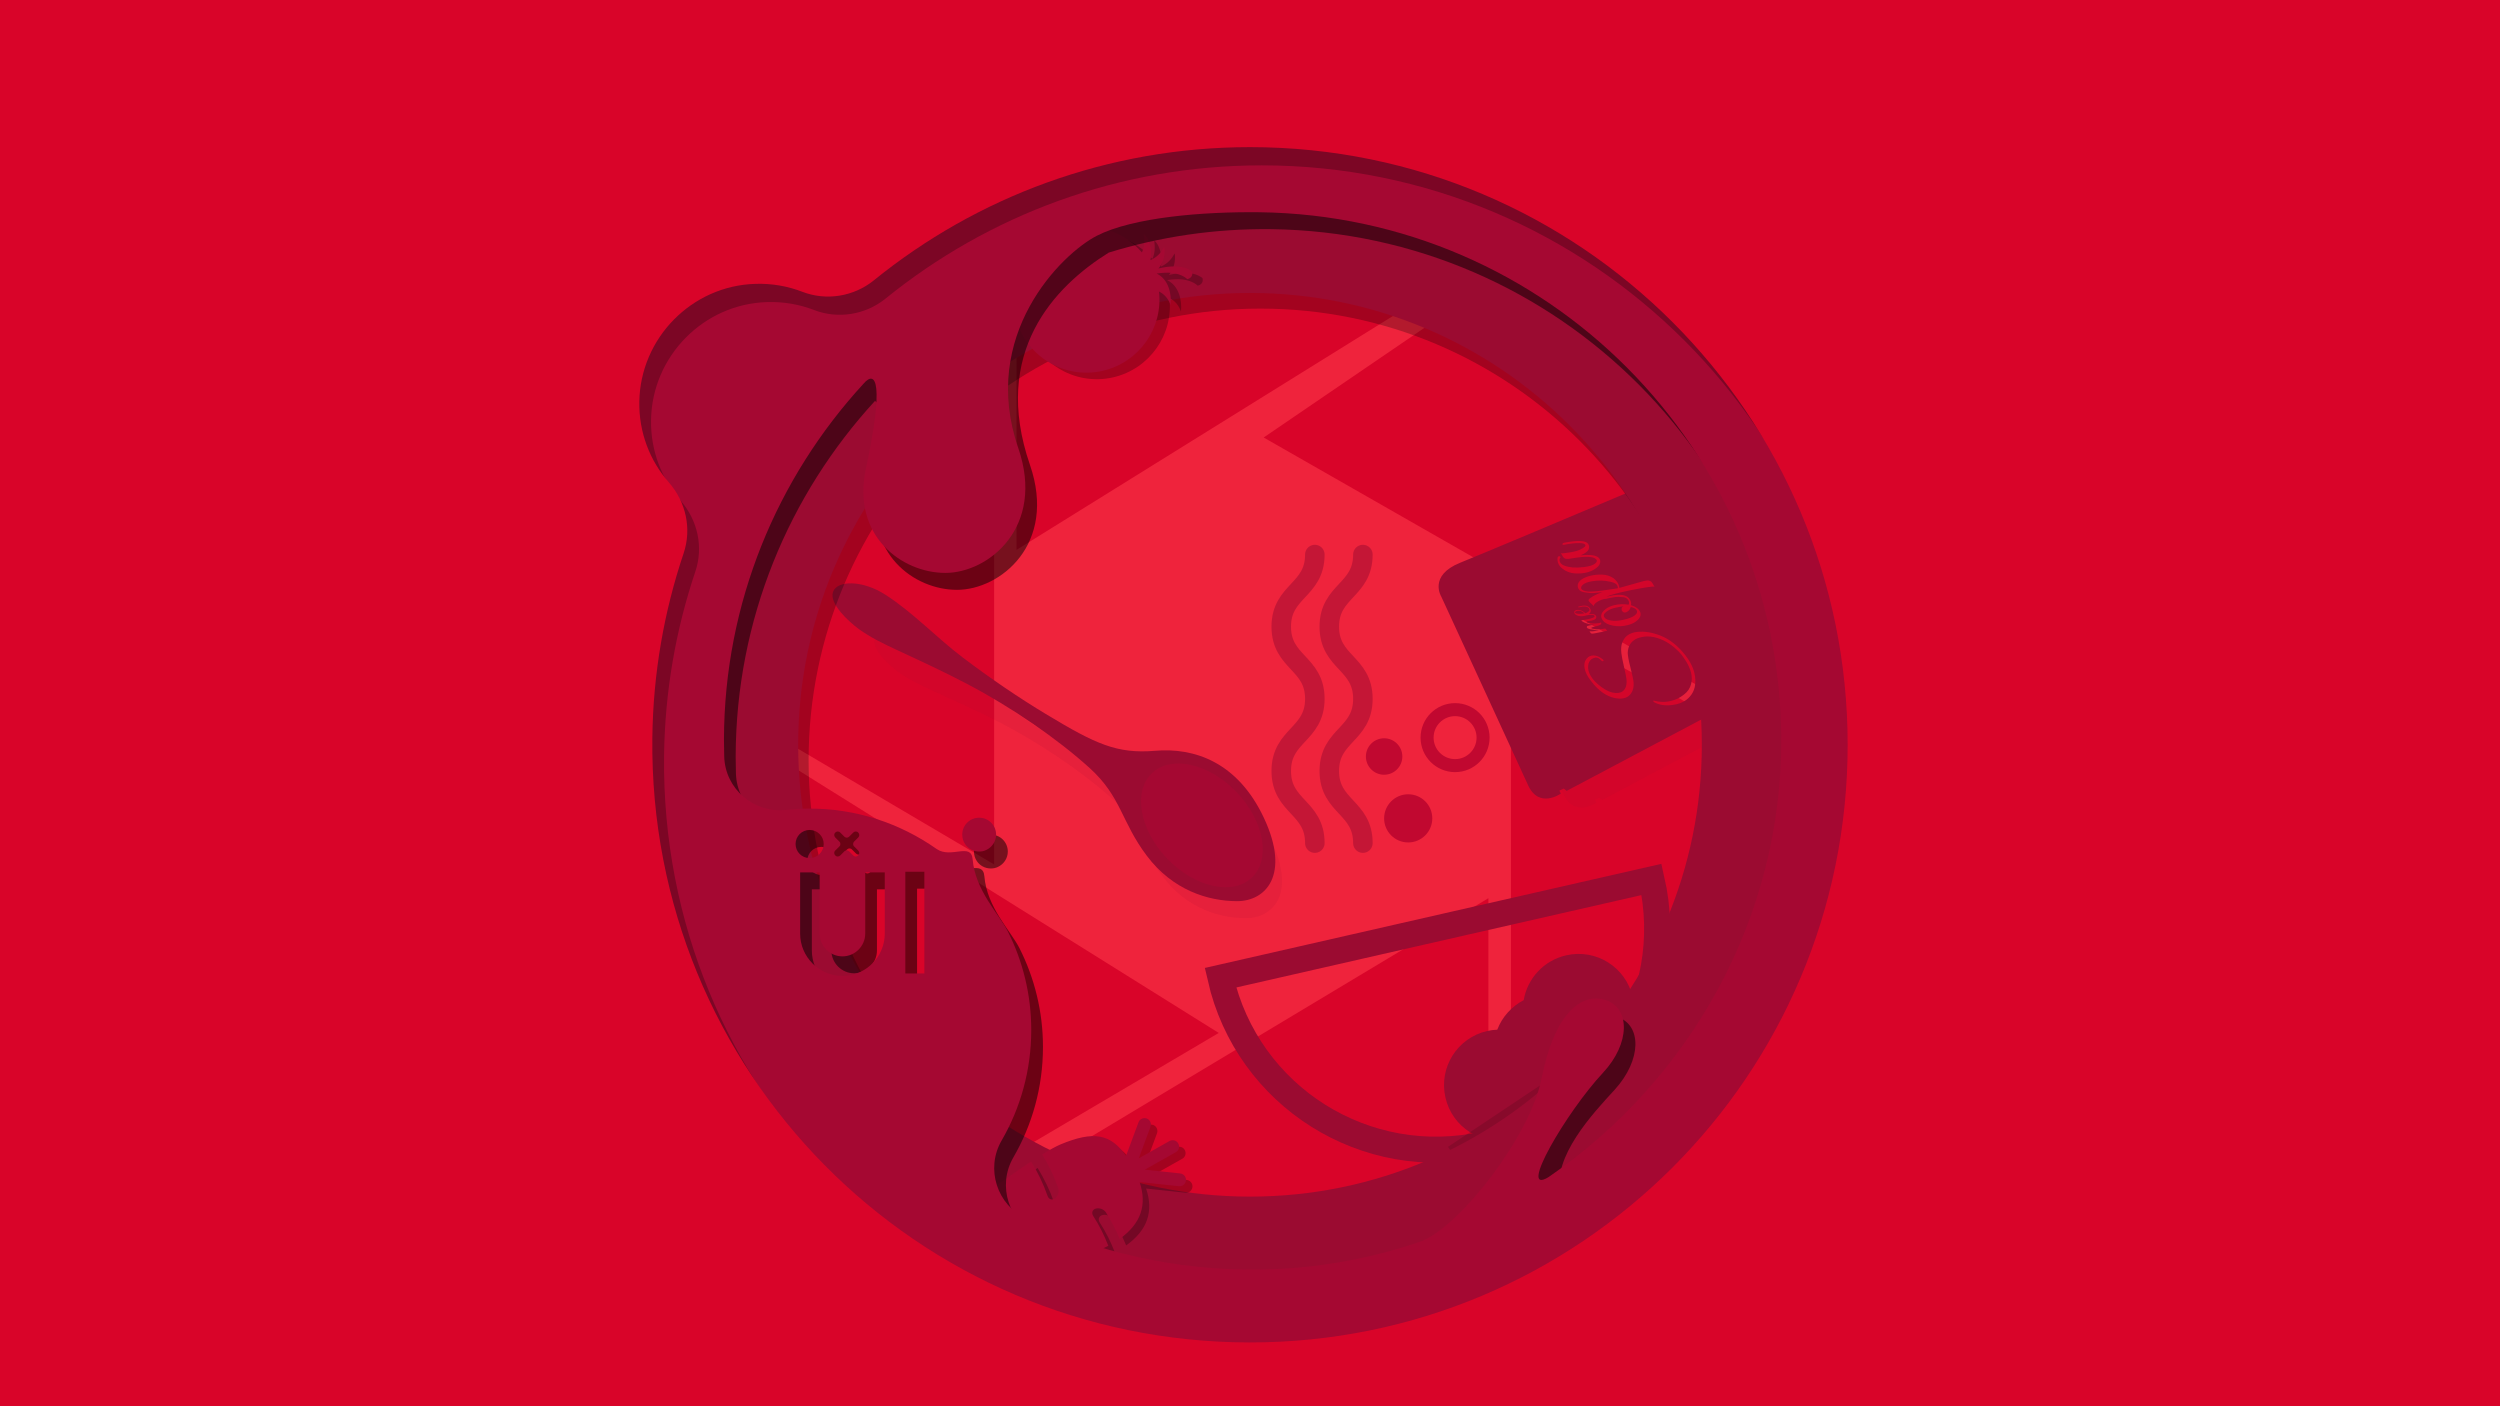     <svg id="mesopa_mix" xmlns="http://www.w3.org/2000/svg" viewBox="0 0 1920 1080" enable-background="new 0 0 1920 1080">
      <style type="text/css">
        .vapor {
          opacity: 0.5;
        }

        .spoon_shadow {
          opacity:.35;
          -webkit-filter:url(#AI_GaussianBlur_4);
                  filter:url(#AI_GaussianBlur_4)
        }

        .fill_color--one {
          fill:#d90429;
        }

        .stroke_color--three {
          stroke: #9b0b31;
        }

        .fill_color--three {
          fill: #9b0b31;
        }

        .fill_color--seven {
          fill:#a50832
        }

        .fill_color--eight {
          fill:#c10830
        }

        .stroke_color--eight {
          stroke:#c10830
        }

        .fill_color--seven {
          fill:#a50832;
        }

        .mesopa_bag-shadow {
          opacity:.35;
          -webkit-filter:url(#AI_GaussianBlur_4);
                  filter:url(#AI_GaussianBlur_4)
        }

        .layer_three-shadow {
          -webkit-filter:url(#AI_GaussianBlur_7);
                  filter:url(#AI_GaussianBlur_7);
          opacity:.5
        }

        .carrot_shadow {
          -webkit-filter:url(#AI_GaussianBlur_7);
                  filter:url(#AI_GaussianBlur_7);
          opacity:.5
        }

        .tomato_shadow {
          -webkit-filter:url(#AI_GaussianBlur_7);
                  filter:url(#AI_GaussianBlur_7);
          opacity:.5;
        }

        .bowl_shadow{
          -webkit-filter:url(#AI_GaussianBlur_4);
                  filter:url(#AI_GaussianBlur_4);
          opacity:.35;
        }

        .layer_two-shadow {
          -webkit-filter: url(#AI_GaussianBlur_7);
                  filter: url(#AI_GaussianBlur_7);
          opacity: 0.5;
        }

        .layer_one-shadow {
          -webkit-filter: url(#AI_GaussianBlur_7);
                  filter: url(#AI_GaussianBlur_7);
          opacity: 0.5;
        }


        @-webkit-keyframes cameraBlade {
          100% {
            -webkit-transform: rotate(-360deg);
                    transform: rotate(-360deg);
          }
        }


        @keyframes cameraBlade {
          100% {
            -webkit-transform: rotate(-360deg);
                    transform: rotate(-360deg);
          }
        }

        .camera-blade {
          -webkit-animation: cameraBlade 45s infinite linear;
                  animation: cameraBlade 45s infinite linear;
          -webkit-transform-origin: 961px 570px;
                  transform-origin: 961px 570px;
        }


        @-webkit-keyframes tomatoGroup {
          50% {
            -webkit-transform: translateY(10px) rotate(0.01deg);
                    transform: translateY(10px) rotate(0.01deg);
          }
        }


        @keyframes tomatoGroup {
          50% {
            -webkit-transform: translateY(10px) rotate(0.01deg);
                    transform: translateY(10px) rotate(0.01deg);
          }
        }

        .tomato_group {
          -webkit-animation: tomatoGroup 5s infinite ease-in-out;
                  animation: tomatoGroup 5s infinite ease-in-out;
        }

        @-webkit-keyframes carrotGroup {
          50% {
            -webkit-transform: translateY(15px) rotate(5deg);
                    transform: translateY(15px) rotate(5deg);
          }
        }

        @keyframes carrotGroup {
          50% {
            -webkit-transform: translateY(15px) rotate(5deg);
                    transform: translateY(15px) rotate(5deg);
          }
        }

        .carrot_group {
          -webkit-animation: carrotGroup 3s infinite ease-in-out;
                  animation: carrotGroup 3s infinite ease-in-out;
          -webkit-transform-origin: 776px 944px;
                  transform-origin: 776px 944px;
        }

        @-webkit-keyframes layerTwoGroup {
          100% {
            -webkit-transform: rotate(-360deg);
                    transform: rotate(-360deg);
          }
        }

        @keyframes layerTwoGroup {
          100% {
            -webkit-transform: rotate(-360deg);
                    transform: rotate(-360deg);
          }
        }

        .layer_two-group {
          -webkit-animation: layerTwoGroup 90s infinite linear;
                  animation: layerTwoGroup 90s infinite linear;
          -webkit-transform-origin: 961px 540px;
                  transform-origin: 961px 540px;
        }

        @-webkit-keyframes spoonGroup {
          50% {
            -webkit-transform: translateX(10px) rotate(5deg);
                    transform: translateX(10px) rotate(5deg);
          }
          100% {
            -webkit-transform: translateX(0px) rotate(0deg);
                    transform: translateX(0px) rotate(0deg);
          }
        }

        @keyframes spoonGroup {
          50% {
            -webkit-transform: translateX(10px) rotate(5deg);
                    transform: translateX(10px) rotate(5deg);
          }
          100% {
            -webkit-transform: translateX(0px) rotate(0deg);
                    transform: translateX(0px) rotate(0deg);
          }
        }

        .spoon_group {
          -webkit-animation: spoonGroup 3s infinite ease-in-out;
                  animation: spoonGroup 3s infinite ease-in-out;
          -webkit-transform-origin: 810px 580px;
                  transform-origin: 810px 580px;
        }

        @-webkit-keyframes mesopaBagGroup {
          50% {
            -webkit-transform: translateX(10px) rotate(5deg);
                    transform: translateX(10px) rotate(5deg);
          }
          100% {
            -webkit-transform: translateX(0px) rotate(0deg);
                    transform: translateX(0px) rotate(0deg);
          }
        }

        @keyframes mesopaBagGroup {
          50% {
            -webkit-transform: translateX(10px) rotate(5deg);
                    transform: translateX(10px) rotate(5deg);
          }
          100% {
            -webkit-transform: translateX(0px) rotate(0deg);
                    transform: translateX(0px) rotate(0deg);
          }
        }

        .mesopa_bag-group {
          -webkit-animation: mesopaBagGroup 3s infinite ease-in-out;
                  animation: mesopaBagGroup 3s infinite ease-in-out;
          -webkit-transform-origin: 1286px 474px;
                  transform-origin: 1286px 474px;
        }

        @-webkit-keyframes foodGroup {
          50% {
            -webkit-transform: translateX(10px) rotate(5deg);
                    transform: translateX(10px) rotate(5deg);
          }
          100% {
            -webkit-transform: translateX(0px) rotate(0deg);
                    transform: translateX(0px) rotate(0deg);
          }
        }

        @keyframes foodGroup {
          50% {
            -webkit-transform: translateX(10px) rotate(5deg);
                    transform: translateX(10px) rotate(5deg);
          }
          100% {
            -webkit-transform: translateX(0px) rotate(0deg);
                    transform: translateX(0px) rotate(0deg);
          }
        }

        .food_group {
          -webkit-animation: foodGroup 3s infinite ease-in-out;
                  animation: foodGroup 3s infinite ease-in-out;
          -webkit-transform-origin: 1094px 596px;
                  transform-origin: 1094px 596px;
        }
      </style>

      <filter id="AI_GaussianBlur_7">
        <feGaussianBlur stdDeviation="7"/>
      </filter>
      <filter id="AI_GaussianBlur_4">
        <feGaussianBlur stdDeviation="4"/>
      </filter>

      <path fill="#ef233c" d="M1920 1080H0V0h1921z"/>

      <path class="camera-blade fill_color--one" d="M1099.2 224.4c-42.5-16.9-88.8-26.4-137.3-26.4-65.8 0-127.6 17.2-181.2 47.3v177l318.5-197.9zm232.7 318.1c-9.7-136.7-93.3-253-211.3-308.9L970.5 336l361.4 206.5zm1 26.5c0-3-.2-6-.2-9l-172.3-94.5v416.9c103.6-65.8 172.5-181.5 172.5-313.4zM798 896.9v5c49.4 24.4 105.1 38.2 163.9 38.2 65.8 0 127.6-17.2 181.2-47.3v-203L798 896.9zM591.1 577.8c3.1 132.6 75.7 248 182.8 311.1L936 793.3 591.1 577.8zm172.4-322.2c-101.9 64.7-170.1 177.6-172.4 306.6l172.4 101.7V255.6z"/>

      <g class="bowl_group">
        <path class="bowl_container stroke_color--three" d="M1140.6 878.7c91.4-20.8 148.7-111.9 127.8-203.3l-331.1 75.5c20.8 91.4 111.8 148.6 203.3 127.8z" fill="none" stroke-width="20" stroke-miterlimit="10"/>
        <path class="bowl_content fill_color--three" d="M1253.9 765.8c-5.2-23-28.1-37.4-51.1-32.1-17.3 3.9-29.8 17.9-32.6 34.4-9.4 4.9-16.6 13-20.3 22.7-2.5.1-5.1.4-7.7 1-23 5.2-37.4 28.1-32.1 51.1 5.2 23 28.1 37.4 51.1 32.1 14.4-3.3 25.4-13.5 30.4-26.3 2.5-.1 5.1-.4 7.7-1 17.3-3.9 29.8-17.9 32.6-34.4 16.9-8.8 26.5-28.1 22-47.5z"/>
      </g>

      <path class="bowl_shadow" transform="rotate(-33.716 1180.114 851.003)" d="M1107 838h146v26h-146z"/>

      <path class="vapor stroke_color--three" d="M1009.8 425.9c0 27.7-25.8 27.7-25.8 55.4s25.8 27.7 25.8 55.4-25.8 27.7-25.8 55.4 25.8 27.7 25.8 55.4m36.9-221.6c0 27.7-25.8 27.7-25.8 55.4s25.8 27.7 25.8 55.4-25.8 27.7-25.8 55.4 25.8 27.7 25.8 55.4" fill="none" stroke-width="15" stroke-linecap="round" stroke-miterlimit="10" />

      <g class="spoon_group">
        <path class="fill_color--seven spoon_shadow" d="M672 490.2c-3.1 8.2 11.1 20.9 18.2 26.1 8 5.7 17.1 10 26.2 14.2 17 7.8 34.1 15.4 50.7 23.9 31 16 63.5 37.9 86.1 58.1 22.7 20.2 22 37.3 40.3 61.3 18.3 23.9 43.2 31.4 63.6 31.3 20.4-.1 38.3-18.5 19.7-58.2-18.5-39.7-49.7-49.2-77-46.7-27.2 2.4-42.3-4.6-76.3-24.6-20.5-12.2-40.3-25.6-59.5-39.8-18.8-13.9-35.2-31.5-55-43.9-16-10.1-34-9.9-37-1.7z"/>
        <path class="fill_color--three" d="M639.8 454.5c-3.3 9 12.1 23 19.9 28.7 8.7 6.3 18.6 11.1 28.5 15.7 18.5 8.6 37 17.1 55 26.6 33.7 17.7 69 42 93.6 64.3s24.1 41.1 44 67.5 47 34.7 69.1 34.8c22.1.1 41.3-20 20.9-63.7s-54.2-54.3-83.6-51.8c-29.4 2.5-45.8-5.3-82.8-27.5-22.3-13.4-43.9-28.2-64.7-43.9-20.4-15.4-38.4-34.8-59.8-48.5-17.4-11.2-36.8-11.2-40.1-2.2z"/>
        <ellipse class="fill_color--seven" transform="rotate(-43.788 923.073 633.936)" cx="923.1" cy="633.9" rx="36.9" ry="55.5"/>
      </g>

      <g class="food_group">
        <circle class="fill_color--eight" cx="1063" cy="581" r="14"/>
        <circle class="stroke_color--eight" cx="1117.5" cy="566.5" r="21.5" fill="none" stroke-width="10" stroke-miterlimit="10"/>
        <circle class="fill_color--eight" cx="1081.5" cy="628.5" r="18.5"/>
      </g>

      <g class="mesopa_bag-group">
        <path class="mesopa_bag-shadow fill_color--seven" d="M1165.3 532.4l-31-67.3s-10.2-16.1 14.3-26c35-14.1 246.8-103.9 246.8-103.9l4.5 15.9s20.8 18.1 38.6 56.9 20.7 72.1 20.7 72.1l7 9.2-235.7 125-2.2-1.8-3.4 1.6 1.1 2.3s-16.7 11.8-25.1-6.4c-8.3-18.2-35.6-77.6-35.6-77.6z"/>
        <path class="mesopa_bag-word fill_color--three" d="M1214.5 450.5c-.3.7-.3 1.3.1 1.9 1.1 1.4 3.7 2.1 7.8 1.9 4.1-.1 10.8-1 20.1-2.5.1-.9-.2-1.9-.9-2.8-.7-.9-2.4-1.7-5.2-2.3-4.4-1-8.9-1.1-13.7-.3-3.1.5-5.3 1.3-6.7 2.4-.6.4-1.1 1-1.5 1.7zm31.4 15.8c.3-.2.6-.4 1-.6-1.5.1-3.6.4-6.1 1-2.8.6-5.3 1.6-7.2 3.2-2 1.5-2.4 3-1.2 4.5.8 1.1 2.6 1.8 5.2 2.2 2.6.4 5.6.2 9.1-.6 4-.8 7-2 8.8-3.4 1.9-1.4 2.2-2.9 1.2-4.3-.8-1-2.2-1.7-4.3-2.1-.4 1.4-1.2 2.5-2.2 3.3-1.8 1.3-3.2 1.2-4.3-.1-.4-.5-.6-1.1-.5-1.7-.1-.7.1-1.2.5-1.4zm-32.3 2.9c-1.5-.3-2.8-.1-3.7.6-.3.3-.4.5-.2.8.4.5 1.5.8 3.5.8 1.2 0 2.4-.1 3.6-.3-.2-.3-.7-.6-1.3-1-.6-.5-1.3-.8-1.9-.9z"/>
        <path class="mesopa_bag-with-word fill_color--three" d="M1106.9 458.2l31 67.3s27.3 59.4 35.7 77.6c8.4 18.3 25.1 6.4 25.1 6.4l-1.1-2.3 3.4-1.6 2.2 1.8 235.8-125-7-9.2s-2.9-33.3-20.7-72.1c-17.9-38.8-38.6-56.9-38.6-56.9l-4.5-15.9s-211.8 89.8-246.8 103.9c-24.6 9.9-14.5 26-14.5 26zm122.9 27.2c-4.1.9-6.5 1.3-7.3 1.2-.4 0-.7-.3-1-.6-.1-.1-.2-.3-.3-.6-.2-.3-.3-.5-.5-.7.8.4 3.3.2 7.3-.6-1.6 0-2.7-.1-3.3-.2-.6-.1-1-.2-1.3-.3-.3-.1-.5-.1-.7-.1-.2 0-.4-.1-.7-.1-.3-.1-.5-.1-.7-.1-.2 0-.4-.1-.6-.2-.3-.1-.5-.1-.6-.2-.1-.1-.3-.1-.5-.2l-.4-.2-.3-.3c-.1-.1-.2-.2-.2-.3-.1-.5 0-.8.2-1 .3-.2 1.2-.4 2.7-.7 1.5-.2 2.5-.4 3-.5-1.5 0-2.9-.1-4-.4-1.1-.2-2.3-.6-3.6-1.1-1.2-.5-2-1-2.4-1.5-.1-.1-.1-.2-.1-.3 5.4-.8 8.6-1.6 9.7-2.4.5-.4.6-.7.3-1.1-.3-.4-1-.7-2-.7-1.3 0-2.7.1-4.2.4-.3.1-.5.2-.8.3-1.2.3-2.4.4-3.6.4-1.2-.1-2.4-.4-3.3-.9-.5-.3-.9-.6-1.1-.9-.3-.4-.4-.8-.5-1.3 0-.5.2-.8.5-1.1 1-.8 2.5-.9 4.4-.4.6.2 1.3.5 2 1 .8.5 1.3.9 1.6 1.3.8-.2 1.5-.6 2.3-1.2.5-.4.8-.8.9-1.2.1-.4 0-.9-.3-1.3-1.2-1.6-3.8-1.9-7.7-.9-.4.1-.6 0-.7-.2v-.2c.1-.1.7-.2 1.8-.5s2.1-.4 2.9-.4c1.9-.1 3.3.6 4.3 1.9.5.7.8 1.5.7 2.3-.1.8-.5 1.5-1.3 2.1-.1.1-.3.2-.4.3.2 0 .4 0 .6-.1.9-.1 1.5-.1 2-.1s1 .1 1.6.3c.6.2 1 .5 1.4 1 .4.5.5 1.1.2 1.8-.1.3-.4.6-.7.9-.4.3-.9.6-1.6.8-.7.3-2 .5-3.8.7-.5.1-.8.1-1 .3-.2.1-.2.4.1.6s1 .5 2.2.7c1.3.2 2.8.3 4.6.2 1.8-.1 3.1-.3 4-.7.2.3.3.6.1.9-.1.3-.3.6-.5.7-.7.5-2.4 1.1-5.1 1.7-.9.2-1.5.4-1.7.5-.2.2-.3.3-.3.4l.3.3c.4.2 1.1.4 2.2.5 2 .4 4.6.2 7.8-.3.3-.1.5 0 .6.1.1.1.4.3.7.7.3.4.5.6.7.7-.8.3-2.4.6-4.6 1.1zm27.6-.1c5.6-.6 11.5.4 17.7 2.8 7.2 2.8 13.6 7.9 19.3 15.2 5.5 7.1 8 14.1 7.6 21.1-.3 5.4-2.5 9.7-6.9 13.1-2.8 2.1-6.6 3.5-11.4 4-4.9.6-9.1-.1-12.8-1.9-.7-.4-1.1-.8-1.3-1.2-.2-.4.4-.4 1.7-.1 2.7.7 5.3.9 7.8.7 5.3-.5 10.1-2.3 14.2-5.6 2.8-2.1 4.6-4.8 5.4-7.9 1.6-5.6 0-12-4.8-19.2-.5-.8-1.4-2-2.5-3.5-1.2-1.5-3-3.4-5.6-5.6-2.6-2.2-5.4-4-8.5-5.5-6.8-3.1-13-3.7-18.5-1.9-1.7.5-3.1 1.2-4.3 2.2-2.8 2.1-4.2 5.2-4.4 9.3 0 2.1.7 6 2.1 11.4 1.4 5.5 2.2 9.3 2.4 11.4.3 4.7-1 8.2-3.9 10.5-2.5 1.9-6 2.4-10.6 1.5-6.5-1.4-12.6-5.7-18.2-13.1-2.7-3.4-4.3-6.6-4.9-9.6-.6-3-.1-5.5 1.6-7.6.3-.4.7-.7 1.1-1.1 1.6-1.2 3.6-1.6 5.9-1.1 1.6.4 3.3 1.2 5.1 2.6.8.6 1 1 .7 1.4-.5.5-1.2.2-2.1-.8-1.7-1.8-3.6-2.2-5.7-1.3-.5.2-1 .5-1.4.8-1.4 1.1-2.3 2.8-2.5 5-.3 3.2.8 6.5 3.3 9.8 2.2 2.9 5.3 5.6 9.2 8.1 2.1 1.3 4.2 2.2 6.3 2.7 3.4.7 6 .3 7.7-1 2.4-1.8 3.4-5 2.9-9.5-.2-1.7-.8-4.8-1.9-9.4-1.1-4.6-1.7-8.1-2-10.4-.4-3.5-.1-6.4.9-8.6 1-2.2 2.1-3.8 3.6-4.9 2-1.5 4.5-2.5 7.7-2.8zm-36.1-43.1c2.9-.7 5.9-1 9.2-.9 3.3.1 6.2 1.1 8.7 2.8.9.7 1.8 1.6 2.7 2.8.9 1.2 1.5 2.7 1.8 4.6l18.9-5.3c1.8-.4 3.1-.5 3.9-.3.8.2 1.4.6 1.8 1 .4.5.6.8.7.9.1.1.3.5.7 1.2.4.7.7 1.2 1 1.5-1.5-.2-7.3.6-17.4 2.6-10 2-16.5 3.7-19.4 5.1h.3c.6-.2 1.1-.3 1.4-.3.3-.1.9-.2 1.8-.4s1.6-.3 2.1-.4c.5-.1 1.3-.1 2.2-.2.9-.1 1.7-.1 2.3-.1.6 0 1.3.1 2.1.2s1.5.3 2 .5c1.4.5 2.4 1.3 3.1 2.2 1.3 1.7 1.8 3.4 1.4 5.1 2.8.8 4.8 2 6.1 3.6 2.3 3 1.6 5.9-2.2 8.8-1.7 1.3-3.9 2.3-6.5 2.9-3.8 1-7.5 1.1-11.2.4-3.7-.7-6.3-2-7.8-4-2.3-3-1.6-5.9 2.2-8.8 1.7-1.3 3.9-2.3 6.5-2.9 3.5-.9 7.2-1 11.1-.4.6-1.3.4-2.7-.7-4-.8-1.1-2.2-1.7-4-1.8-2.2-.2-4-.3-5.3-.1-1.4.2-2.4.4-3 .5-.6.1-1.5.3-2.6.5-1.1.3-1.8.4-2.1.5-.2 0-.3 0-.4-.1-.3.1-.6.2-1 .2-2.3.6-4.2 1.5-5.7 2.6s-2.1 2.1-1.9 2.8c-2.3-2.1-3.6-3.4-3.9-3.8-.3-.4-.3-.8-.1-1.2.2-.4.6-.7 1-1 2.5-1.9 5.7-3.5 9.6-4.7l-2.9.3c-3.5.4-5.8.5-7 .3-1.2-.1-2.5-.3-3.8-.5-2-.3-3.5-1-4.3-2.1-.3-.3-.4-.7-.6-1-1-2.4-.2-4.7 2.4-6.7 1.7-1.2 4-2.2 6.8-2.9zm-20.3-25.3c10.4-2.1 16.6-1.9 18.6.7.9 1.2 1.1 2.6.5 4.2-.3.8-1 1.6-2 2.4-1 .8-2.4 1.5-4.2 2.3 7.7-.8 12.5 0 14.3 2.3.5.6.8 1.4.8 2.2.1 1.9-.9 3.6-3 5.2-4 3.1-9.3 4.5-16.1 4.2-3.8-.2-7.1-1.4-10-3.7-.8-.6-1.5-1.3-2-2-1.4-1.9-2-3.9-1.7-6.2.1-.7.5-1.2 1-1.3.5-.2 1 .1 1.3.7-1.1 1.6-1.1 3.1.1 4.6 1.3 1.7 4.4 2.8 9.1 3.3 2.7.2 5.7.1 8.9-.3 3.9-.5 6.6-1.3 8.2-2.5 1.6-1.2 2-2.3 1.2-3.3-1.9-2.4-8.1-2.7-18.5-.9-2.1.4-3.6.5-4.6.4-1-.1-1.7-.6-2.4-1.4-.1-.2-.4-.6-.8-1.4-.4-.8-.8-1.3-1.1-1.5 1.3.2 3.7-.1 7.3-.7 3.6-.6 6.1-1.3 7.6-2.1 1.5-.7 2.6-1.4 3.4-2 .8-.6.9-1.2.5-1.8-.6-.8-2-1.2-4.3-1.2-3.3-.1-7.3.4-11.9 1.3-.5.1-.8.1-1-.1-.4-.2-.4-.5 0-.8.1-.4.4-.5.8-.6z"/>
      </g>

      <g class="layer_three-group">
        <path class="layer_three-shadow" d="M0 0v1080h1920l1-1080H0zm968 931c-191.6 0-347-155.4-347-347s155.4-347 347-347 347 155.4 347 347-155.4 347-347 347z"/>
        <path class="layer_three-fill fill_color--three" d="M0 0v1080h1920V32L0 0zm960 919c-191.6 0-347-155.4-347-347s155.4-347 347-347 347 155.4 347 347-155.4 347-347 347z"/>
      </g>

      <g class="tomato_group">
        <path class="tomato_shadow" d="M898.1 228.9c4.3 2 7.3 5.8 8.9 10.4.9-8.7-1.6-19.9-10.7-24.2 4-.6 8.3-.9 11.7-.5 8.4 1 11.8 4.8 11.8 4.8 5.2-1.2 3.7-5.8 3.7-5.8-6.6-5.3-17.1-4.5-25.8-2.4 3.8-4.4 5.3-10.6 4.5-16.6-2.6 4.4-5 7.6-10.7 10.2 1.3-4.4.5-15.3-5-20.1.7 6 .4 10.1-1.5 14.2-13.1-15.4-34.1-23.1-55.1-18.3-30.1 6.9-49 36.9-42.1 67.1s36.9 49 67.1 42.1c28.1-6.5 46.4-33 43.2-60.9z"/>
        <path class="tomato fill_color--seven" d="M890.1 223.9c4.3 2 7.3 5.8 8.9 10.4.9-8.7-1.6-19.9-10.7-24.2 4-.6 8.3-.9 11.7-.5 8.4 1 11.8 4.8 11.8 4.8 5.2-1.2 3.7-5.8 3.7-5.8-6.6-5.3-17.1-4.5-25.8-2.4 3.8-4.4 5.3-10.6 4.5-16.6-2.6 4.4-5 7.6-10.7 10.2 1.3-4.4.5-15.3-5-20.1.7 6 .4 10.1-1.5 14.2-13.1-15.4-34.1-23.1-55.1-18.3-30.1 6.9-49 36.9-42.1 67.1s36.9 49 67.1 42.1c28.1-6.5 46.4-33 43.2-60.9z"/>
      </g>

      <g class="carrot_group">
        <path class="carrot_shadow" d="M649.7 1025.2c38.3-10.3 104.8-28.5 153.2-43.9-2.7-7-6-13.7-9.8-20.2-1.5-2.5-.6-5 2.2-5.7 2.7-.7 6.2.7 7.7 3.2 3.8 6.3 7 12.8 9.6 19.6 19.7-6.4 35.5-12.2 43.6-16.4-3.1-8-6.9-15.7-11.6-22.9-1.5-2.4-.7-5 2-5.7 2.7-.8 6.2.5 7.8 3 4.1 6.5 7.6 13.3 10.5 20.3 16.7-12 21.1-26.4 15.3-43.7l30.2 3.2c2.7.3 5.1-1.7 5.4-4.4.3-2.7-1.7-5.1-4.4-5.4l-27.2-2.9 23.8-13.4c2.4-1.3 3.2-4.3 1.9-6.7-1.3-2.4-4.3-3.2-6.7-1.9l-23.6 13.3 9-24.3c.9-2.5-.4-5.4-2.9-6.3-2.5-.9-5.4.4-6.3 2.9l-9.6 25.8c-11.9-17.1-25.1-19.3-50.3-8.8-3.5 1.5-8.3 4.1-14.1 7.7 5 8.1 9.2 16.8 12.3 25.9 1 2.7-.2 6.3-2.5 7.9-2.3 1.6-4.8.7-5.7-2-3.2-9.3-7.5-18.1-12.6-26.4-14.5 9.6-33 23-52.6 37.8 3.8 6.8 7.1 14 9.7 21.4 1 2.7-.2 6.3-2.5 7.9-2.3 1.6-4.8.7-5.7-2-2.6-7.4-5.8-14.5-9.6-21.2-33.7 25.6-69.4 54-92.3 72.4-5.8 4.7-1.2 13.7 5.8 11.9z"/>
        <path class="carrot fill_color--seven" d="M644.7 1020.2c38.3-10.3 104.8-28.5 153.2-43.9-2.7-7-6-13.7-9.8-20.2-1.5-2.5-.6-5 2.2-5.7 2.7-.7 6.2.7 7.7 3.2 3.8 6.3 7 12.8 9.6 19.6 19.7-6.4 35.5-12.2 43.6-16.4-3.1-8-6.9-15.7-11.6-22.9-1.5-2.4-.7-5 2-5.7 2.7-.8 6.2.5 7.8 3 4.1 6.5 7.6 13.3 10.5 20.3 16.7-12 21.1-26.4 15.3-43.7l30.2 3.2c2.7.3 5.1-1.7 5.4-4.4.3-2.7-1.7-5.1-4.4-5.4l-27.2-2.9 23.8-13.4c2.4-1.3 3.2-4.3 1.9-6.7-1.3-2.4-4.3-3.2-6.7-1.9l-23.6 13.3 9-24.3c.9-2.5-.4-5.4-2.9-6.3-2.5-.9-5.4.4-6.3 2.9l-9.6 25.8c-11.9-17.1-25.1-19.3-50.3-8.8-3.5 1.5-8.3 4.1-14.1 7.7 5 8.1 9.2 16.8 12.3 25.9 1 2.7-.2 6.3-2.5 7.9-2.3 1.6-4.8.7-5.7-2-3.2-9.3-7.5-18.1-12.6-26.4-14.5 9.6-33 23-52.6 37.8 3.8 6.8 7.1 14 9.7 21.4 1 2.7-.2 6.3-2.5 7.9-2.3 1.6-4.8.7-5.7-2-2.6-7.4-5.8-14.5-9.6-21.2-33.7 25.6-69.4 54-92.3 72.4-5.8 4.7-1.2 13.7 5.8 11.9z"/>
      </g>

      <g class="layer_two-group">
        <g class="layer_two-shadow">
          <path class="layer_two-element-dot" d="M761 641c-7.2 0-13 5.8-13 13 0 2.7.8 5.2 2.2 7.3 2.3 3.5 6.3 5.7 10.8 5.7 1.9 0 3.8-.4 5.4-1.2 4.5-2.1 7.6-6.6 7.6-11.8 0-7.2-5.8-13-13-13z"/>
          <path class="layer_two-element-large" d="M0 0v1080h1920l1-1080H0zm620 661.2c0-6 4.8-10.8 10.8-10.8s10.8 4.8 10.8 10.8c0 6-4.8 10.8-10.8 10.8s-10.8-4.8-10.8-10.8zm68.5 68.8c0 17.9-14.6 32.5-32.5 32.5s-32.5-14.6-32.5-32.5v-47h15v47c0 9.6 7.9 17.5 17.5 17.5s17.5-7.9 17.5-17.5v-47h15v47zm-34.9-70.7l-3.1-3.1c-1.1-1.1-1.1-2.8 0-3.8 1.1-1.1 2.8-1.1 3.8 0l3.1 3.1c1.1 1.1 2.8 1.1 3.8 0l3.1-3.1c1.1-1.1 2.8-1.1 3.8 0 1.1 1.1 1.1 2.8 0 3.8l-3.1 3.1c-1.1 1.1-1.1 2.8 0 3.8l3.1 3.1c1.1 1.1 1.1 2.8 0 3.8-1.1 1.1-2.8 1.1-3.8 0l-3.1-3.1c-1.1-1.1-2.8-1.1-3.8 0l-3.1 3.1c-1.1 1.1-2.8 1.1-3.8 0-1.1-1.1-1.1-2.8 0-3.8l3.1-3.1c1.1-1 1.1-2.8 0-3.8zm65.3 101.3h-14.6v-78.1h14.6v78.1zM1198.3 917c-6.3-28.6 25.1-61.9 41.7-80 21-23 21-50 2-56-18.1-5.7-39.1 9.5-49 60-8.6 43.7-58.8 95.2-91.8 125.1-39.5 13.7-81.7 21.4-125.3 21.9-63.9.8-124.5-13.3-178.6-38.9-22.6-10.7-31.6-38.4-19.1-60.1 14.5-25 22.8-54 22.8-85 0-27.1-6.5-52.9-18-75.7-6.7-13.3-25-31.3-27-55.3-1.1-13.3-16.7-.3-27.7-8-28-19.7-62.1-31.3-98.6-31-5.8 0-11.4.4-17 1-24.8 2.7-46.8-16.1-47.5-41-.1-4.4-.2-8.8-.2-13.2.3-105.1 40.9-200.9 107-272.9 9.4 6.8 9.5 26 2 65.1-10 52 27.9 80 61 80s77-35 56-96c-29.8-86.4 18.7-136.9 60.5-163 39.4-12.2 81.3-18.5 124.7-18 221 2.8 399.4 182.1 400.8 403.3.9 138.8-70.6 263.5-178.7 337.7z"/>
        </g>
        <g class="layer_two fill_color--seven">
          <path class="layer_two-element-dot" d="M752 628c-7.2 0-13 5.8-13 13 0 2.7.8 5.2 2.2 7.3 2.3 3.5 6.3 5.7 10.8 5.7 1.9 0 3.8-.4 5.4-1.2 4.5-2.1 7.6-6.6 7.6-11.8 0-7.2-5.8-13-13-13z"/>
          <path class="layer_two-element-large" d="M0 0v1080h1920l1-1080H0zm611 648.2c0-6 4.8-10.8 10.8-10.8s10.8 4.8 10.8 10.8c0 6-4.8 10.8-10.8 10.8s-10.8-4.8-10.8-10.8zm68.5 68.8c0 17.9-14.6 32.5-32.5 32.5s-32.5-14.6-32.5-32.5v-47h15v47c0 9.6 7.9 17.5 17.5 17.5s17.5-7.9 17.5-17.5v-47h15v47zm-34.9-70.7l-3.1-3.1c-1.1-1.1-1.1-2.8 0-3.8 1.1-1.1 2.8-1.1 3.8 0l3.1 3.1c1.1 1.1 2.8 1.1 3.8 0l3.1-3.1c1.1-1.1 2.8-1.1 3.8 0 1.1 1.1 1.1 2.8 0 3.8l-3.1 3.1c-1.1 1.1-1.1 2.8 0 3.8l3.1 3.1c1.1 1.1 1.1 2.8 0 3.8-1.1 1.1-2.8 1.1-3.8 0l-3.1-3.1c-1.1-1.1-2.8-1.1-3.8 0l-3.1 3.1c-1.1 1.1-2.8 1.1-3.8 0-1.1-1.1-1.1-2.8 0-3.8l3.1-3.1c1.1-1 1.1-2.8 0-3.8zm65.3 101.3h-14.6v-78.1h14.6v78.1zM1189.3 904c-24.3 15 13.7-50 41.7-80 21.3-22.8 21-50 2-56-18.1-5.7-39.1 9.5-49 60-8.6 43.7-61 112-91.8 125.1-39.5 13.7-81.7 21.4-125.3 21.9-63.9.8-124.5-13.3-178.6-38.9-22.6-10.7-31.6-38.4-19.1-60.1 14.5-25 22.8-54 22.8-85 0-27.1-6.5-52.9-18-75.7-6.7-13.3-25-31.3-27-55.3-1.1-13.3-16.7-.3-27.7-8-28-19.7-62.1-31.3-98.6-31-5.8 0-11.4.4-17 1-24.8 2.7-46.8-16.1-47.5-41-.1-4.4-.2-8.8-.2-13.2.3-105.1 40.9-200.9 107-272.9 10-11.9 16 .1 2 65.1-11.1 51.8 27.9 80 61 80s77-35 56-96c-29.8-86.4 32.9-148.9 60.5-163s81.3-18.5 124.7-18c221 2.8 399.4 182.1 400.8 403.3.9 138.8-70.6 263.5-178.7 337.7z"/>
        </g>
      </g>

      <g class="layer_one-group">
        <path class="layer_one-shadow" d="M0 0v1080h1920l1-1080H0zm968.5 1045c-256-.3-461.4-208.4-458.5-464.4.6-49.5 9-97 24-141.6 6.4-18.9 1.8-39.5-11.3-54.5-14.5-16.5-23.1-38.3-22.7-62 .8-48.9 40.3-89.1 89.2-90.5 12.7-.4 24.9 1.8 36 6.1 18.4 7.1 39.4 3.7 54.8-8.7 78.9-64 179.5-102.4 289-102.4 253.5 0 459 205.5 459 459 0 253.7-205.8 459.3-459.5 459z"/>
        <path class="layer_one-foreground fill_color--one" d="M0 0v1080h1920l1-1080H0zm959.5 1031c-256-.3-461.4-208.4-458.5-464.4.6-49.5 9-97 24-141.6 6.4-18.9 1.8-39.5-11.3-54.5-14.5-16.5-23.1-38.3-22.7-62 .8-48.9 40.3-89.1 89.2-90.5 12.7-.4 24.9 1.8 36 6.1 18.4 7.1 39.4 3.7 54.8-8.7 78.9-64 179.5-102.4 289-102.4 253.5 0 459 205.5 459 459 0 253.7-205.8 459.3-459.5 459z"/>
      </g>

    </svg>